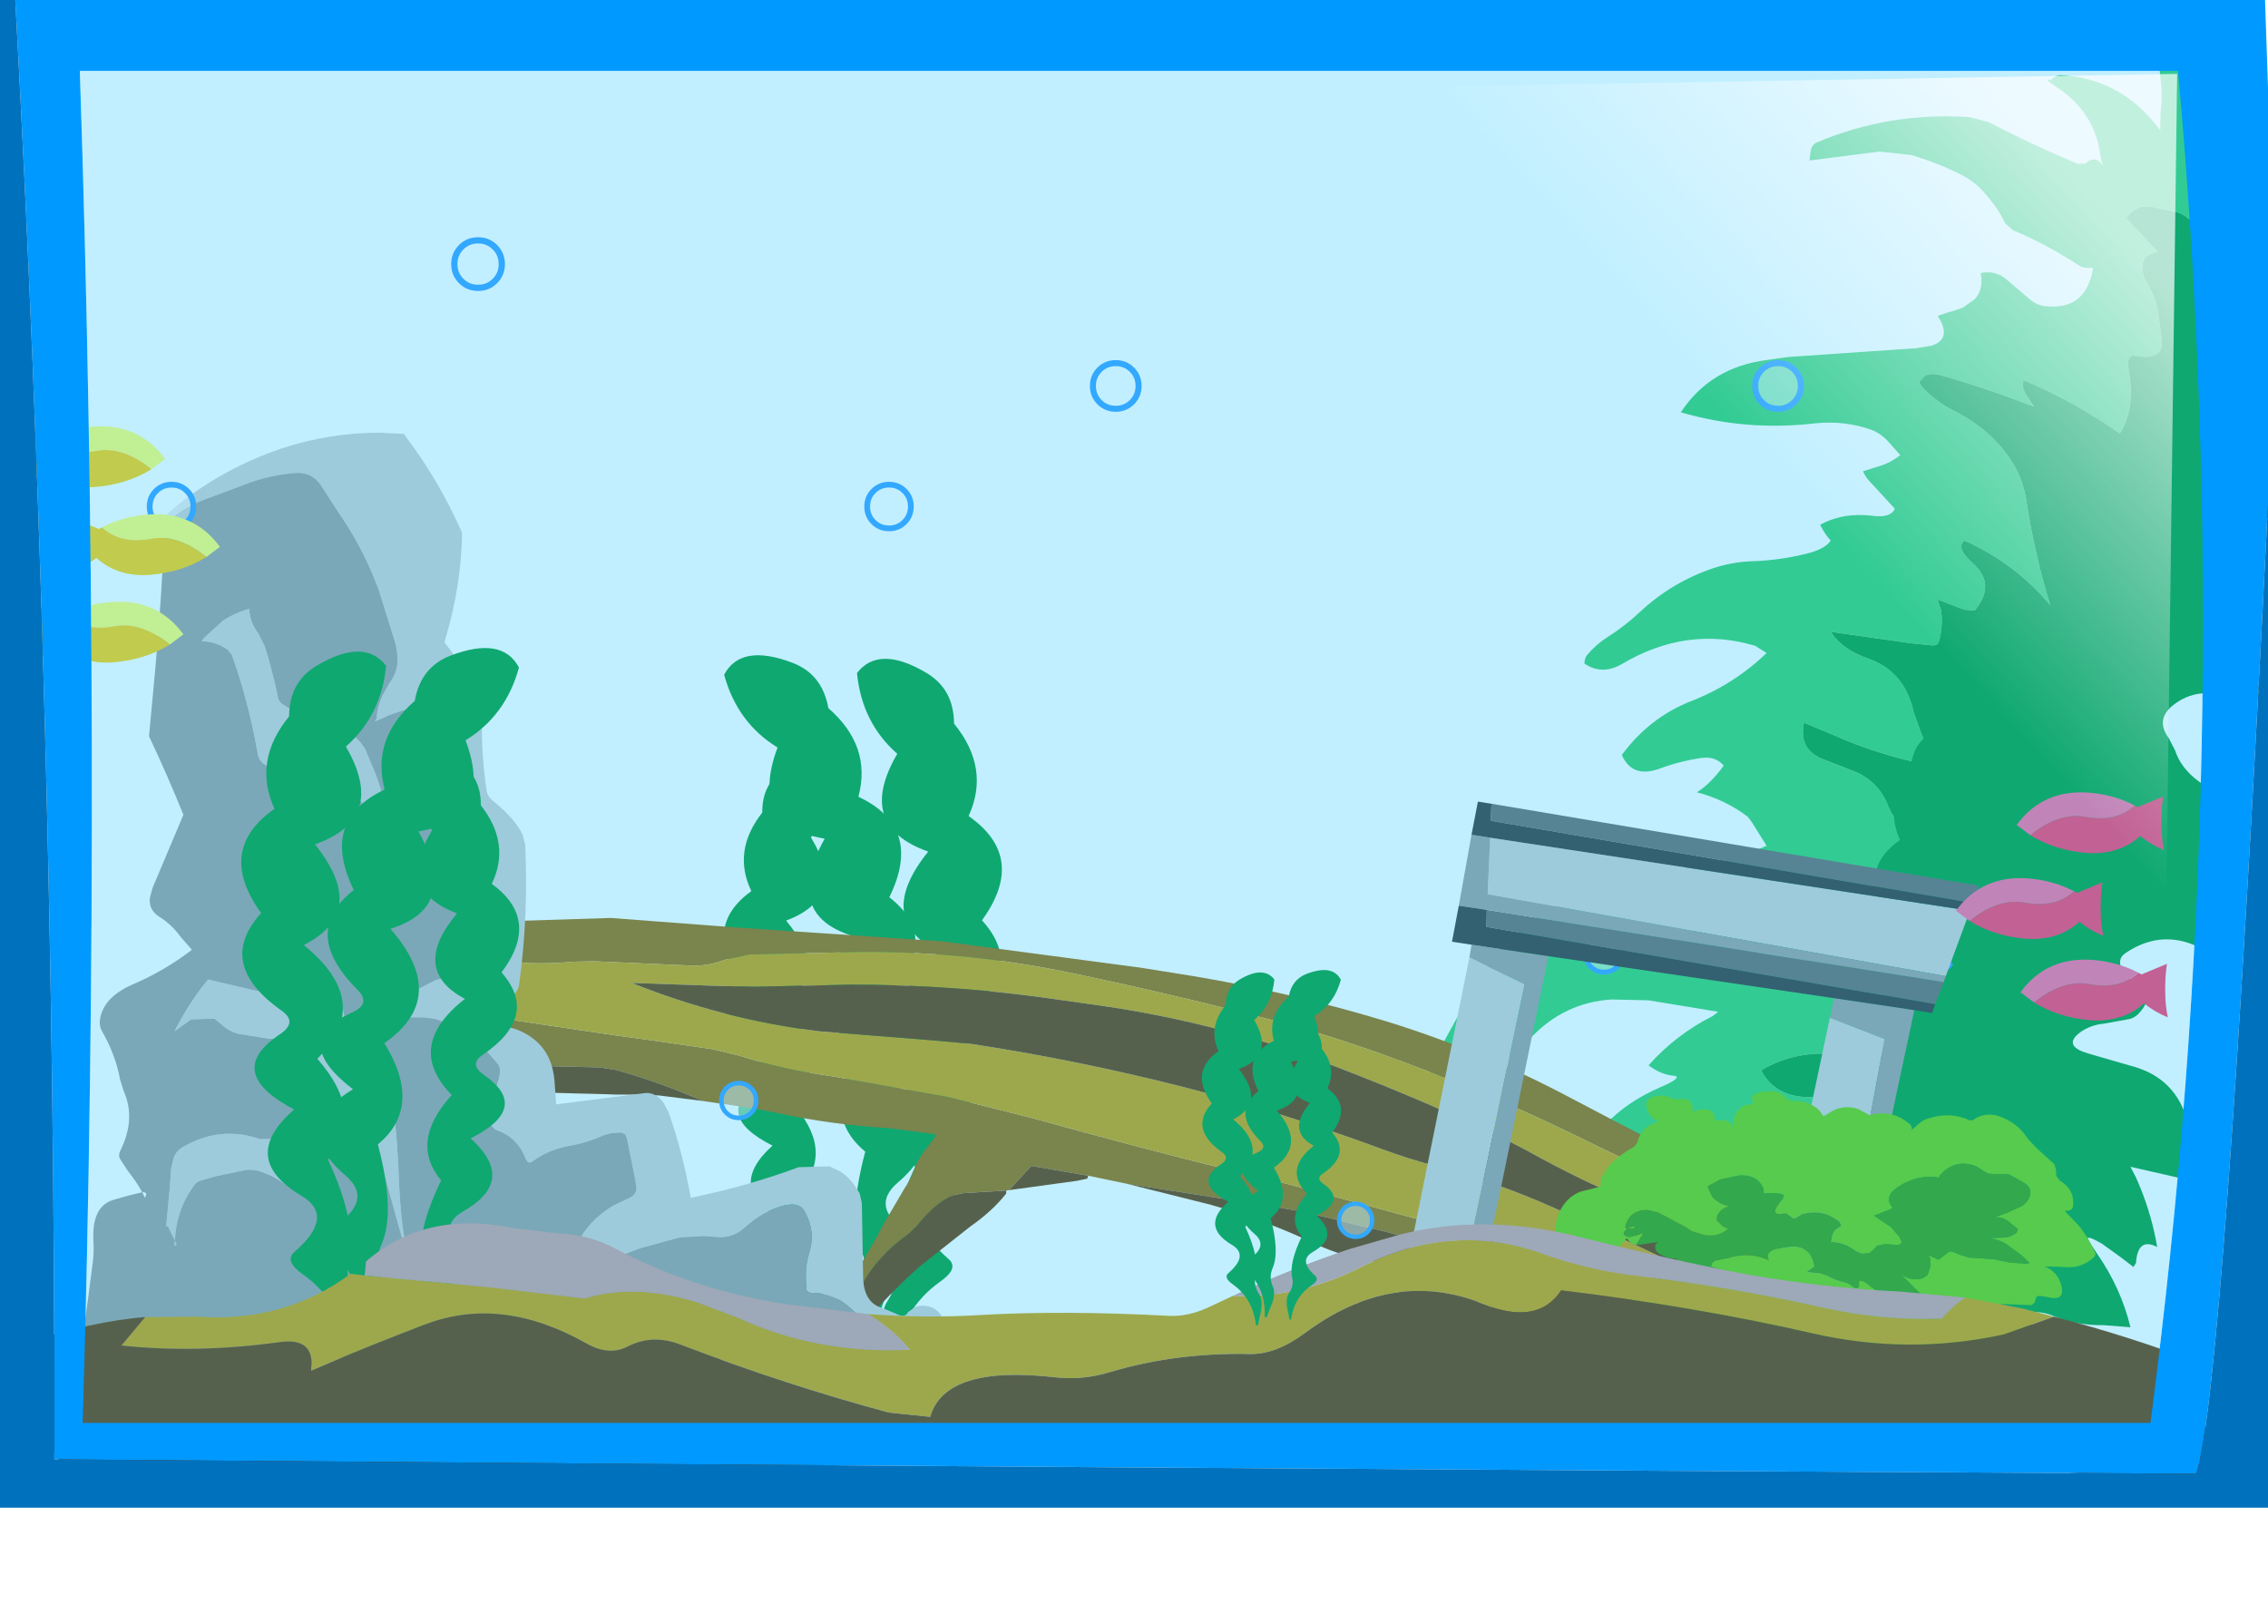 <?xml version="1.0" encoding="UTF-8" standalone="no"?>
<svg xmlns:xlink="http://www.w3.org/1999/xlink" height="191.2px" width="267.1px" xmlns="http://www.w3.org/2000/svg">
  <g transform="matrix(1.0, 0.0, 0.0, 1.0, 122.95, 179.0)">
    <use height="0.0" transform="matrix(1.0, 0.0, 0.0, 1.0, 5.35, 12.2)" width="0.0" xlink:href="#sprite0"/>
    <use height="117.8" transform="matrix(0.693, 0.088, -0.088, 0.693, -21.753, -101.858)" width="30.55" xlink:href="#shape0"/>
    <use height="117.8" transform="matrix(0.698, -0.031, 0.031, 0.698, -37.763, -101.67)" width="30.55" xlink:href="#shape0"/>
    <use height="117.8" transform="matrix(-0.586, 0.085, 0.085, 0.586, -23.84, -90.326)" width="30.55" xlink:href="#shape0"/>
    <use height="158.55" transform="matrix(1.0, 0.0, 0.0, 1.0, -114.45, -172.05)" width="258.6" xlink:href="#shape1"/>
    <use height="117.8" transform="matrix(-0.693, 0.088, 0.088, 0.693, -77.746, -102.708)" width="30.55" xlink:href="#shape0"/>
    <use height="117.8" transform="matrix(-0.698, -0.031, -0.031, 0.698, -61.737, -102.52)" width="30.55" xlink:href="#shape0"/>
    <use height="117.8" transform="matrix(0.586, 0.085, -0.085, 0.586, -75.66, -91.176)" width="30.55" xlink:href="#shape0"/>
    <use height="4.3" transform="matrix(1.354, 0.0, 0.0, 1.354, -21.162, -122.262)" width="4.3" xlink:href="#shape2"/>
    <use height="4.3" transform="matrix(1.415, 0.0, 0.0, 1.415, 5.407, -136.593)" width="4.3" xlink:href="#shape2"/>
    <use height="4.3" transform="matrix(1.022, 0.0, 0.0, 1.022, 34.503, -37.497)" width="4.3" xlink:href="#shape2"/>
    <use height="4.3" transform="matrix(1.144, 0.0, 0.0, 1.144, 63.49, -69.16)" width="4.3" xlink:href="#shape2"/>
    <use height="4.3" transform="matrix(1.415, 0.0, 0.0, 1.415, 83.407, -136.593)" width="4.3" xlink:href="#shape2"/>
    <use height="4.3" transform="matrix(1.144, 0.0, 0.0, 1.144, 102.49, -69.16)" width="4.3" xlink:href="#shape2"/>
    <use height="4.3" transform="matrix(1.076, 0.0, 0.0, 1.076, -38.264, -51.714)" width="4.3" xlink:href="#shape2"/>
    <use height="4.3" transform="matrix(1.472, 0.0, 0.0, 1.472, -69.814, -151.064)" width="4.3" xlink:href="#shape2"/>
    <use height="4.3" transform="matrix(1.354, 0.0, 0.0, 1.354, -105.662, -122.262)" width="4.3" xlink:href="#shape2"/>
    <use height="117.8" transform="matrix(-0.52, 0.066, 0.066, 0.52, 110.476, -94.308)" width="30.55" xlink:href="#shape0"/>
    <use height="117.8" transform="matrix(-0.523, -0.023, -0.023, 0.523, 122.46, -94.229)" width="30.55" xlink:href="#shape0"/>
    <use height="117.8" transform="matrix(0.44, 0.064, -0.064, 0.44, 112.081, -85.609)" width="30.55" xlink:href="#shape0"/>
    <use height="80.65" transform="matrix(1.0, 0.0, 0.0, 1.0, -120.85, -84.6)" width="259.4" xlink:href="#shape3"/>
    <use height="117.8" transform="matrix(-0.347, 0.044, 0.044, 0.347, 27.002, -64.704)" width="30.55" xlink:href="#shape0"/>
    <use height="117.8" transform="matrix(-0.349, -0.015, -0.015, 0.349, 35.008, -64.686)" width="30.55" xlink:href="#shape0"/>
    <use height="117.8" transform="matrix(0.293, 0.043, -0.043, 0.293, 28.07, -58.989)" width="30.55" xlink:href="#shape0"/>
    <use height="47.95" transform="matrix(1.0, 0.0, 0.0, 1.0, -107.8, -104.55)" width="232.55" xlink:href="#sprite1"/>
    <use height="47.95" transform="matrix(1.0, 0.0, 0.0, 1.0, -100.65, -114.65)" width="232.55" xlink:href="#sprite1"/>
    <use height="47.95" transform="matrix(1.0, 0.0, 0.0, 1.0, -100.2, -94.95)" width="232.55" xlink:href="#sprite1"/>
    <use height="47.95" transform="matrix(-1.0, 0.0, 0.0, 1.0, 118.15, -147.4)" width="232.55" xlink:href="#sprite2"/>
    <use height="47.95" transform="matrix(-1.0, 0.0, 0.0, 1.0, 111.7, -157.75)" width="232.55" xlink:href="#sprite2"/>
    <use height="47.95" transform="matrix(-1.0, 0.0, 0.0, 1.0, 113.85, -137.1)" width="232.55" xlink:href="#sprite2"/>
    <use height="177.55" transform="matrix(1.0, 0.0, 0.0, 1.0, -122.95, -179.0)" width="267.1" xlink:href="#shape6"/>
  </g>
  <defs>
    <g id="shape0" transform="matrix(1.0, 0.0, 0.0, 1.0, 14.45, 62.5)">
      <path d="M11.7 -20.75 Q20.5 -13.25 10.3 -3.95 7.85 -1.7 11.2 -0.05 21.45 5.05 10.35 12.8 20.75 19.75 11.0 27.35 5.65 31.5 13.3 36.6 15.3 37.9 12.4 40.55 6.25 46.2 6.35 55.2 L5.65 55.3 4.85 52.8 Q2.65 47.65 4.0 44.9 5.55 41.75 4.4 38.75 2.2 33.15 5.75 21.9 -1.65 15.25 5.4 4.8 -5.35 -3.4 5.25 -14.5 -6.4 -18.65 1.25 -31.1 -11.5 -33.85 -6.0 -46.8 -12.6 -51.25 -14.45 -59.45 -11.4 -64.65 -2.85 -60.95 2.1 -58.8 2.85 -53.05 9.9 -46.35 7.25 -37.9 18.0 -32.25 11.7 -20.75" fill="#009933" fill-rule="evenodd" stroke="none"/>
    </g>
    <g id="shape1" transform="matrix(1.0, 0.0, 0.0, 1.0, 114.45, 172.05)">
      <path d="M84.4 -23.25 L84.3 -23.3 83.25 -24.0 82.55 -24.3 Q78.55 -24.6 75.0 -26.45 75.0 -27.05 75.3 -27.45 77.25 -29.65 78.85 -32.15 79.45 -33.05 79.75 -34.1 80.05 -34.95 79.75 -35.05 L72.5 -37.2 Q73.1 -39.45 75.55 -40.55 77.7 -41.5 77.55 -43.5 74.7 -44.7 71.2 -44.1 L67.45 -43.8 Q65.35 -43.75 65.8 -45.95 L66.2 -46.65 Q68.65 -49.25 72.55 -50.95 75.1 -52.05 74.35 -52.3 72.7 -52.4 71.2 -53.55 74.4 -57.15 78.75 -59.35 L79.4 -59.85 71.2 -61.2 66.85 -61.3 Q61.25 -60.95 57.3 -56.75 52.15 -51.25 45.4 -52.3 45.4 -53.25 45.8 -54.0 L50.7 -62.85 Q54.3 -69.15 60.45 -72.55 64.4 -74.7 68.75 -76.0 L72.5 -76.65 Q79.3 -76.85 85.1 -79.4 L84.35 -80.6 83.45 -82.05 82.9 -82.8 Q80.3 -84.8 76.9 -85.7 78.6 -86.8 80.05 -88.85 79.1 -89.95 77.5 -89.75 74.95 -89.4 72.4 -88.45 69.25 -87.35 68.05 -90.1 71.35 -94.55 76.25 -96.45 81.25 -98.4 85.1 -102.1 L83.75 -102.95 Q75.75 -105.35 68.05 -100.8 65.75 -99.45 63.65 -100.85 63.65 -101.45 63.95 -101.85 64.95 -103.05 66.25 -103.9 68.4 -105.25 70.2 -106.95 73.95 -110.45 78.85 -112.1 81.0 -112.8 83.2 -112.9 86.8 -113.0 90.2 -113.9 92.1 -114.45 92.65 -115.35 92.05 -115.95 91.4 -117.2 94.15 -118.7 97.65 -118.25 99.75 -118.0 100.2 -119.1 L97.2 -122.35 Q96.75 -122.85 96.45 -123.5 L98.35 -124.1 Q99.6 -124.45 100.85 -125.4 L99.65 -126.75 Q98.65 -127.95 97.4 -128.4 94.25 -129.5 90.85 -129.15 82.65 -128.2 75.0 -130.45 78.5 -135.75 85.1 -136.6 L87.55 -136.95 102.75 -138.0 104.55 -138.3 Q107.0 -139.1 105.25 -141.8 L106.55 -142.25 Q107.45 -142.45 108.25 -142.8 L109.6 -143.75 Q110.7 -144.95 110.3 -146.85 112.05 -147.2 113.35 -146.1 L116.05 -143.8 Q116.9 -143.05 117.9 -142.95 122.75 -142.4 123.55 -147.45 L122.9 -147.45 Q122.3 -147.45 121.85 -147.75 118.25 -150.15 114.1 -151.9 L113.2 -152.7 Q112.45 -154.35 110.85 -156.2 109.7 -157.55 108.15 -158.35 105.35 -159.8 102.1 -160.75 L98.4 -161.15 90.15 -160.1 90.3 -161.3 Q90.45 -161.95 90.95 -162.2 99.55 -165.85 109.05 -165.2 L111.3 -164.6 Q116.4 -161.95 121.75 -159.7 L122.65 -159.75 Q123.85 -160.85 124.75 -159.4 124.5 -160.05 124.4 -160.75 123.75 -165.85 119.1 -168.85 117.55 -169.9 118.5 -169.55 119.15 -170.15 119.7 -170.15 126.95 -169.8 131.5 -163.6 L131.45 -163.85 131.5 -165.75 Q131.75 -167.95 131.45 -170.1 131.2 -171.9 132.35 -172.05 134.0 -170.15 137.35 -168.8 140.05 -167.7 139.6 -164.55 139.25 -161.95 140.55 -161.35 L144.15 -165.9 144.15 -160.3 142.1 -158.7 Q141.25 -156.65 139.9 -155.05 L139.3 -154.7 138.6 -154.95 Q134.9 -157.0 134.9 -153.15 134.25 -153.75 133.5 -154.0 L130.5 -154.65 Q128.55 -154.95 127.45 -153.3 L131.1 -149.4 130.05 -148.95 Q129.55 -148.7 129.4 -148.05 129.2 -146.75 129.9 -145.65 131.15 -143.65 131.35 -141.15 L131.6 -139.25 Q132.05 -136.45 128.55 -137.1 127.4 -137.3 127.75 -135.45 128.55 -130.85 126.7 -127.95 121.5 -131.65 115.35 -134.25 115.05 -133.3 115.85 -132.25 L116.6 -131.1 Q111.55 -133.1 105.85 -134.75 103.85 -135.35 103.35 -134.25 102.55 -134.1 104.25 -132.6 105.6 -131.4 107.2 -130.6 111.5 -128.45 113.95 -124.7 115.25 -122.65 115.65 -120.3 116.6 -113.95 118.5 -107.75 114.4 -112.65 108.4 -115.35 107.3 -114.5 109.45 -112.6 112.15 -110.15 109.6 -107.1 L108.4 -107.2 105.25 -108.4 105.65 -107.1 Q105.9 -105.25 105.4 -103.5 105.3 -103.0 104.65 -103.0 L102.1 -103.25 92.65 -104.6 Q94.0 -102.5 97.05 -101.45 101.35 -99.95 102.4 -95.2 L103.3 -92.65 Q104.2 -90.75 104.65 -88.85 98.5 -89.95 92.6 -92.6 L89.5 -93.9 Q88.8 -90.6 92.0 -89.5 L95.7 -88.05 Q98.4 -86.8 99.45 -84.0 99.9 -82.85 100.9 -82.0 104.15 -79.25 104.05 -75.0 104.0 -74.05 104.55 -73.05 106.4 -69.7 102.75 -69.65 101.2 -69.6 99.7 -70.2 95.35 -71.85 90.75 -71.55 L89.5 -71.5 Q84.1 -71.25 78.9 -70.2 77.55 -69.95 76.25 -69.3 74.65 -68.5 73.75 -67.45 74.05 -67.1 74.35 -67.1 L84.45 -66.8 Q86.65 -66.8 88.7 -66.2 91.1 -65.55 93.35 -64.35 95.85 -63.0 98.45 -61.95 L102.1 -59.85 Q97.85 -58.85 93.3 -59.25 97.8 -58.65 100.2 -55.45 97.75 -54.2 94.55 -54.7 88.85 -55.6 84.45 -52.95 86.1 -49.8 90.15 -49.8 91.75 -49.75 93.2 -48.95 L94.4 -47.8 Q91.8 -45.9 88.95 -44.95 88.25 -44.7 87.6 -44.1 88.15 -42.45 90.15 -41.55 L92.65 -40.35 Q89.85 -38.7 90.0 -36.65 90.15 -35.25 91.55 -34.2 L94.45 -32.05 Q97.1 -30.2 94.35 -28.7 L89.65 -26.2 84.4 -23.4 84.4 -23.25" fill="#33cc66" fill-rule="evenodd" stroke="none"/>
      <path d="M84.4 -23.25 L84.4 -23.4 89.65 -26.2 94.35 -28.7 Q97.1 -30.2 94.45 -32.05 L91.55 -34.2 Q90.15 -35.25 90.0 -36.65 89.85 -38.7 92.65 -40.35 L90.15 -41.55 Q88.15 -42.45 87.6 -44.1 88.25 -44.7 88.95 -44.95 91.8 -45.9 94.4 -47.8 L93.2 -48.95 Q91.75 -49.75 90.15 -49.8 86.1 -49.8 84.45 -52.95 88.85 -55.6 94.55 -54.7 97.75 -54.2 100.2 -55.45 97.8 -58.65 93.3 -59.25 97.85 -58.85 102.1 -59.85 L98.45 -61.95 Q95.85 -63.0 93.35 -64.35 91.1 -65.55 88.7 -66.2 86.65 -66.8 84.45 -66.8 L74.35 -67.1 Q74.05 -67.1 73.75 -67.45 74.65 -68.5 76.25 -69.3 77.55 -69.95 78.9 -70.2 84.1 -71.25 89.5 -71.5 L90.75 -71.55 Q95.35 -71.85 99.7 -70.2 101.2 -69.6 102.75 -69.65 106.4 -69.7 104.55 -73.05 104.0 -74.05 104.05 -75.0 104.15 -79.25 100.9 -82.0 99.9 -82.85 99.45 -84.0 98.4 -86.8 95.7 -88.05 L92.0 -89.5 Q88.8 -90.6 89.5 -93.9 L92.6 -92.6 Q98.5 -89.95 104.65 -88.85 104.2 -90.75 103.3 -92.65 L102.4 -95.2 Q101.35 -99.95 97.05 -101.45 94.0 -102.5 92.65 -104.6 L102.1 -103.25 104.65 -103.0 Q105.3 -103.0 105.4 -103.5 105.9 -105.25 105.65 -107.1 L105.25 -108.4 108.4 -107.2 109.6 -107.1 Q112.15 -110.15 109.45 -112.6 107.3 -114.5 108.4 -115.35 114.4 -112.65 118.5 -107.75 116.6 -113.95 115.65 -120.3 115.25 -122.65 113.95 -124.7 111.5 -128.45 107.2 -130.6 105.6 -131.4 104.25 -132.6 102.55 -134.1 103.35 -134.25 103.85 -135.35 105.85 -134.75 111.55 -133.1 116.6 -131.1 L115.85 -132.25 Q115.05 -133.3 115.35 -134.25 121.5 -131.65 126.7 -127.95 128.55 -130.85 127.75 -135.45 127.4 -137.3 128.55 -137.1 132.05 -136.45 131.6 -139.25 L131.35 -141.15 Q131.15 -143.65 129.9 -145.65 129.2 -146.75 129.4 -148.05 129.55 -148.7 130.05 -148.95 L131.1 -149.4 127.45 -153.3 Q128.55 -154.95 130.5 -154.65 L133.5 -154.0 Q134.25 -153.75 134.9 -153.15 134.9 -157.0 138.6 -154.95 L139.3 -154.7 139.9 -155.05 Q141.25 -156.65 142.1 -158.7 L144.15 -160.3 144.15 -141.35 143.05 -140.55 144.15 -140.2 144.15 -124.7 143.0 -124.25 141.6 -123.2 Q139.7 -120.9 142.4 -121.25 L144.15 -121.25 144.15 -118.05 142.95 -116.85 140.05 -112.7 Q139.3 -111.55 139.1 -110.25 139.0 -109.0 139.75 -108.15 141.1 -106.7 141.8 -105.25 L140.55 -104.6 Q139.95 -104.3 139.8 -103.85 139.6 -103.05 140.25 -102.7 142.95 -101.1 143.05 -97.7 L141.8 -97.6 137.4 -97.35 Q135.35 -97.5 133.6 -96.4 130.65 -94.55 132.45 -92.1 L133.2 -90.65 Q134.05 -88.1 136.8 -86.45 138.05 -85.7 138.55 -84.7 139.2 -83.4 137.4 -83.8 136.55 -84.25 138.1 -82.6 L139.55 -80.45 Q140.2 -79.25 141.2 -78.15 139.6 -77.2 136.75 -76.9 138.35 -74.9 139.4 -72.5 139.95 -71.2 139.95 -69.95 L139.9 -63.0 Q137.5 -64.4 136.45 -66.65 136.15 -67.4 135.35 -67.75 131.25 -69.4 127.35 -66.75 126.4 -66.1 126.9 -65.0 127.35 -63.95 128.2 -63.5 130.95 -62.0 129.15 -59.9 128.6 -59.2 127.85 -59.0 L124.8 -58.45 Q123.25 -58.3 122.05 -57.45 119.9 -55.85 122.95 -54.95 L127.95 -53.5 Q133.45 -52.1 134.75 -46.6 134.9 -46.0 135.2 -45.6 137.75 -42.25 136.15 -39.7 L133.0 -40.45 127.95 -41.6 128.6 -40.35 129.15 -39.05 Q130.5 -35.7 131.1 -32.15 128.8 -33.35 128.6 -30.25 L128.3 -29.8 126.8 -30.95 124.65 -32.5 Q122.45 -33.8 123.05 -32.85 L124.0 -31.4 Q126.85 -27.3 127.95 -22.7 L124.8 -22.95 Q121.65 -22.9 119.1 -23.95 116.65 -25.0 115.05 -23.95 115.65 -22.65 116.75 -21.55 118.5 -19.8 119.1 -17.65 L115.35 -17.65 Q114.75 -17.65 114.25 -17.95 L112.1 -19.45 Q108.65 -22.25 104.0 -21.5 L102.85 -21.65 Q101.05 -22.5 98.9 -23.05 L97.15 -23.55 Q92.95 -24.9 88.9 -23.15 L84.4 -23.25" fill="#009933" fill-rule="evenodd" stroke="none"/>
      <path d="M97.55 -27.85 L90.65 -31.95 87.65 -33.5 Q76.15 -38.7 65.45 -43.9 L61.85 -45.65 Q51.4 -50.7 39.7 -54.9 33.45 -57.15 27.15 -58.8 15.65 -61.8 3.8 -64.3 -8.6 -66.95 -21.4 -66.9 L-34.65 -66.6 -37.7 -65.95 Q-39.55 -65.2 -41.6 -65.3 L-52.95 -65.8 -55.4 -65.75 Q-59.5 -65.35 -63.6 -65.8 L-62.15 -70.55 -51.0 -70.9 -36.55 -69.8 -12.0 -68.15 11.35 -65.05 17.6 -64.05 Q29.2 -62.1 40.4 -58.7 51.55 -55.25 61.75 -49.85 72.4 -44.2 83.15 -38.95 91.25 -35.05 98.65 -29.9 L97.55 -27.85 M-63.8 -59.05 L-50.35 -57.05 -46.65 -56.55 -39.05 -55.45 -35.95 -54.7 Q-30.75 -53.05 -25.2 -52.3 L-11.2 -49.8 -1.25 -47.3 Q10.4 -44.05 22.1 -41.15 L28.95 -39.5 52.25 -33.2 60.55 -30.45 68.1 -27.7 Q71.8 -26.35 75.05 -24.0 L82.25 -18.2 82.3 -18.1 82.1 -18.0 77.45 -15.5 77.3 -15.45 72.05 -19.75 Q69.6 -21.95 67.5 -22.8 64.7 -23.95 61.75 -25.25 L54.75 -28.2 52.45 -29.3 Q45.15 -33.05 37.2 -34.65 L33.5 -35.6 30.2 -36.35 27.15 -36.9 9.75 -39.6 5.2 -40.55 -1.5 -41.7 -4.1 -38.85 -4.45 -38.8 -9.45 -38.5 -10.65 -38.25 Q-12.75 -37.45 -15.0 -34.6 L-15.95 -33.7 Q-19.65 -31.05 -21.4 -27.75 L-22.1 -26.55 -26.1 -20.9 -27.9 -21.55 Q-22.4 -28.0 -18.95 -34.75 L-16.4 -39.1 Q-15.75 -40.05 -15.35 -41.1 -14.8 -42.7 -13.65 -44.0 L-12.8 -45.15 -12.65 -45.35 -13.25 -45.5 -18.3 -46.15 Q-25.05 -46.55 -31.5 -47.95 L-34.05 -48.45 -40.2 -49.35 Q-45.2 -51.55 -50.4 -53.0 L-52.3 -53.3 -62.25 -53.55 -62.55 -54.8 Q-63.0 -56.75 -63.9 -58.55 L-63.8 -59.05" fill="#996600" fill-rule="evenodd" stroke="none"/>
      <path d="M94.65 -23.35 Q84.1 -28.7 73.75 -35.25 L70.5 -36.95 Q63.4 -39.85 56.8 -43.55 L53.5 -45.25 Q42.75 -50.3 31.55 -54.45 L27.65 -55.8 23.45 -57.0 Q15.55 -59.25 7.55 -60.45 L1.9 -61.25 Q-10.25 -63.05 -22.7 -63.05 L-34.05 -62.8 -38.4 -62.9 -48.55 -63.25 Q-37.85 -58.95 -26.45 -57.55 L-13.25 -56.5 -8.8 -56.1 Q3.8 -54.2 16.4 -51.0 28.25 -47.95 39.75 -43.7 42.85 -42.55 46.05 -41.7 53.1 -39.85 59.75 -36.9 66.1 -34.1 72.3 -31.15 74.1 -30.25 75.75 -29.2 L79.15 -26.8 84.55 -22.2 87.6 -19.4 84.45 -18.85 Q83.35 -18.65 82.35 -18.1 L82.25 -18.2 75.05 -24.0 Q71.8 -26.35 68.1 -27.7 L60.55 -30.45 52.25 -33.2 28.95 -39.5 22.1 -41.15 Q10.4 -44.05 -1.25 -47.3 L-11.2 -49.8 -25.2 -52.3 Q-30.75 -53.05 -35.95 -54.7 L-39.05 -55.45 -46.65 -56.55 -50.35 -57.05 -63.8 -59.05 -64.15 -59.1 Q-64.7 -60.5 -64.85 -61.8 L-64.7 -62.95 -63.6 -65.8 Q-59.5 -65.35 -55.4 -65.75 L-52.95 -65.8 -41.6 -65.3 Q-39.55 -65.2 -37.7 -65.95 L-34.65 -66.6 -21.4 -66.9 Q-8.6 -66.95 3.8 -64.3 15.65 -61.8 27.15 -58.8 33.45 -57.15 39.7 -54.9 51.4 -50.7 61.85 -45.65 L65.45 -43.9 Q76.15 -38.7 87.65 -33.5 L90.65 -31.95 97.55 -27.85 95.35 -23.0 95.1 -23.1 94.65 -23.35" fill="#cc9900" fill-rule="evenodd" stroke="none"/>
      <path d="M87.6 -19.4 L84.55 -22.2 79.15 -26.8 75.75 -29.2 Q74.1 -30.25 72.3 -31.15 66.1 -34.1 59.75 -36.9 53.1 -39.85 46.05 -41.7 42.85 -42.55 39.75 -43.7 28.25 -47.95 16.4 -51.0 3.8 -54.2 -8.8 -56.1 L-13.25 -56.5 -26.45 -57.55 Q-37.85 -58.95 -48.55 -63.25 L-38.4 -62.9 -34.05 -62.8 -22.7 -63.05 Q-10.25 -63.05 1.9 -61.25 L7.55 -60.45 Q15.55 -59.25 23.45 -57.0 L27.65 -55.8 31.55 -54.45 Q42.75 -50.3 53.5 -45.25 L56.8 -43.55 Q63.4 -39.85 70.5 -36.95 L73.75 -35.25 Q84.1 -28.7 94.65 -23.35 L94.5 -23.15 93.4 -23.55 Q91.45 -24.35 89.5 -24.3 L88.25 -24.3 Q86.6 -24.35 86.35 -23.35 86.35 -22.7 86.65 -22.45 L87.75 -20.85 88.25 -19.55 87.6 -19.4 M9.75 -39.6 L27.15 -36.9 30.2 -36.35 33.5 -35.6 37.2 -34.65 Q45.15 -33.05 52.45 -29.3 L54.75 -28.2 61.75 -25.25 Q64.7 -23.95 67.5 -22.8 69.6 -21.95 72.05 -19.75 L77.3 -15.45 74.15 -14.0 Q70.4 -17.15 65.45 -19.35 53.95 -24.65 42.25 -29.6 L39.05 -30.45 Q35.4 -30.9 32.0 -32.5 26.1 -35.3 19.55 -37.15 L9.75 -39.6 M5.2 -40.55 L5.1 -40.2 3.9 -39.95 -4.1 -38.85 -1.5 -41.7 5.2 -40.55 M-4.45 -38.8 L-4.45 -38.45 Q-6.05 -36.4 -8.7 -34.55 L-14.65 -29.85 Q-19.6 -25.45 -23.65 -20.1 L-26.1 -20.9 -22.1 -26.55 -21.4 -27.75 Q-19.65 -31.05 -15.95 -33.7 L-15.0 -34.6 Q-12.75 -37.45 -10.65 -38.25 L-9.45 -38.5 -4.45 -38.8 M-40.2 -49.35 L-45.35 -50.0 -47.9 -50.1 -50.4 -50.1 -51.7 -50.15 -61.5 -50.4 -62.25 -53.55 -52.3 -53.3 -50.4 -53.0 Q-45.2 -51.55 -40.2 -49.35" fill="#663300" fill-rule="evenodd" stroke="none"/>
      <path d="M-103.55 -117.2 L-103.5 -118.25 -102.0 -119.55 Q-96.45 -123.95 -89.75 -126.2 -84.15 -128.05 -78.15 -128.05 L-75.4 -127.9 Q-71.3 -122.55 -68.55 -116.3 L-68.55 -115.4 Q-68.75 -109.75 -70.4 -104.1 L-70.6 -103.35 Q-67.6 -99.65 -66.45 -95.25 L-66.2 -93.4 Q-66.2 -89.65 -65.65 -85.95 -65.55 -85.2 -64.85 -84.65 -62.3 -82.6 -61.4 -80.7 L-61.1 -79.55 Q-60.7 -71.2 -61.8 -63.15 -61.95 -62.1 -62.85 -61.55 L-63.65 -60.65 Q-64.7 -58.35 -63.2 -58.05 -61.75 -57.8 -60.45 -56.9 -57.95 -55.2 -57.65 -51.75 L-57.45 -48.95 -47.2 -50.25 Q-45.85 -50.5 -44.85 -49.2 L-44.2 -48.0 Q-42.5 -43.1 -41.6 -37.95 -34.95 -39.3 -28.9 -41.55 L-25.25 -41.65 -24.0 -41.05 Q-22.7 -40.25 -21.7 -38.45 L-21.45 -37.3 -21.3 -28.5 Q-21.2 -25.55 -19.0 -24.95 L-17.55 -24.35 Q-16.35 -23.7 -16.0 -24.5 L-15.05 -25.15 Q-12.35 -25.7 -11.5 -22.75 -10.6 -19.7 -8.95 -17.15 L-14.5 -17.4 -15.8 -17.55 -15.85 -17.55 -16.45 -19.35 Q-16.8 -20.3 -17.7 -20.9 -20.4 -22.7 -22.8 -24.95 -24.4 -26.45 -26.45 -26.7 L-27.1 -26.75 Q-27.95 -26.7 -28.0 -27.25 L-28.05 -28.8 Q-28.05 -30.2 -27.65 -31.5 -26.85 -34.0 -28.25 -36.45 -28.75 -37.25 -29.95 -37.15 L-30.55 -37.05 Q-33.15 -36.4 -35.25 -34.45 -36.75 -33.1 -38.75 -33.35 L-40.0 -33.45 -42.85 -33.3 -47.6 -32.0 Q-50.65 -30.9 -53.5 -29.35 -55.6 -28.2 -57.65 -27.25 L-56.75 -28.5 Q-56.05 -29.45 -55.75 -30.5 -54.55 -34.75 -50.75 -37.0 L-49.1 -37.8 Q-47.9 -38.25 -48.0 -39.2 L-48.15 -40.15 -49.1 -44.9 -49.3 -45.4 -49.8 -45.65 -51.05 -45.55 -51.9 -45.3 Q-53.75 -44.45 -55.7 -44.1 -57.85 -43.75 -59.55 -42.7 L-60.15 -42.3 Q-60.75 -41.75 -61.1 -42.7 -62.1 -45.15 -64.55 -45.95 L-65.1 -46.45 Q-65.15 -49.05 -64.25 -51.8 -63.85 -53.1 -64.3 -53.7 L-66.05 -55.7 Q-68.6 -58.15 -71.85 -59.05 L-73.1 -59.2 -75.0 -59.2 Q-77.3 -59.2 -79.1 -57.8 -77.4 -60.6 -74.35 -62.2 L-71.6 -63.6 -69.95 -63.95 Q-68.55 -63.95 -69.0 -65.7 L-69.15 -66.65 -69.1 -67.25 -68.6 -72.6 -68.3 -74.15 Q-67.65 -76.3 -67.75 -78.6 L-67.9 -79.2 -68.35 -79.9 -69.45 -80.9 Q-70.6 -81.6 -70.2 -83.0 L-69.25 -87.1 -69.15 -88.35 -69.3 -89.0 Q-70.85 -92.6 -73.8 -95.55 L-74.25 -95.7 -75.65 -95.3 -77.1 -94.8 Q-78.0 -94.35 -78.8 -94.05 L-78.6 -94.35 Q-78.5 -95.85 -77.85 -97.2 L-77.05 -98.6 Q-75.85 -100.15 -76.2 -102.25 L-76.35 -103.15 -78.35 -109.55 Q-80.2 -114.55 -83.25 -118.9 L-84.95 -121.55 Q-86.1 -123.5 -88.25 -123.3 -91.35 -123.05 -94.25 -121.9 L-98.95 -120.15 Q-101.7 -119.1 -103.55 -117.2 M-91.75 -102.85 Q-90.8 -99.75 -90.15 -96.6 L-89.85 -96.2 Q-88.95 -95.45 -87.35 -95.1 L-86.35 -94.75 -83.2 -93.35 Q-81.7 -92.8 -80.55 -91.65 L-79.95 -90.8 -78.7 -87.8 Q-77.3 -84.1 -77.0 -80.2 L-76.45 -76.7 -75.8 -73.85 -75.55 -72.5 -75.3 -71.35 -75.55 -72.3 -75.55 -72.5 Q-76.75 -77.2 -78.85 -81.7 -80.1 -84.35 -81.75 -86.7 L-82.2 -87.15 -82.85 -87.75 Q-83.55 -88.65 -84.75 -88.55 L-86.35 -88.6 -90.45 -88.65 Q-91.5 -88.6 -92.1 -89.25 -92.5 -89.6 -92.6 -90.25 -93.45 -95.1 -94.9 -99.7 L-95.65 -101.9 -96.15 -102.5 Q-97.5 -103.45 -99.2 -103.5 L-98.9 -103.9 -96.7 -105.9 Q-95.25 -106.85 -93.6 -107.3 -93.55 -105.75 -92.5 -104.35 L-91.75 -102.85 M-82.8 -61.25 L-81.4 -54.35 -81.15 -53.45 -80.6 -52.8 Q-78.75 -51.5 -77.05 -49.8 L-76.65 -49.0 Q-76.1 -44.3 -75.95 -39.55 -75.8 -36.0 -75.25 -32.6 L-75.0 -31.65 -75.15 -32.0 -75.7 -33.55 -78.75 -44.55 -79.1 -46.15 Q-79.35 -47.7 -80.45 -48.15 L-81.25 -48.45 -83.8 -48.7 Q-84.4 -48.7 -84.7 -49.3 -85.5 -50.9 -85.65 -52.75 L-85.9 -54.4 -86.4 -55.9 Q-86.75 -56.7 -87.6 -56.65 -89.5 -56.55 -91.4 -56.7 L-94.85 -57.25 Q-96.0 -57.55 -96.85 -58.35 L-97.7 -59.05 -100.45 -58.95 -102.4 -57.55 Q-100.75 -60.85 -98.45 -63.65 L-92.9 -62.35 -91.7 -62.2 -84.75 -62.8 Q-83.1 -63.1 -82.8 -61.25 M-87.7 -43.3 L-87.6 -41.1 -86.95 -37.95 -89.25 -39.45 Q-90.85 -40.65 -92.65 -41.15 L-93.25 -41.25 -93.9 -41.25 -97.7 -40.45 -99.55 -39.9 -99.95 -39.6 Q-102.2 -36.65 -102.35 -32.9 L-102.15 -32.4 -102.4 -32.3 -102.35 -32.9 -103.2 -34.65 -103.4 -34.55 -103.35 -34.9 -102.95 -39.2 -102.8 -41.4 -102.65 -42.0 -102.55 -42.4 Q-102.35 -43.35 -101.45 -43.9 -97.0 -46.5 -92.35 -44.85 L-89.2 -44.9 Q-87.65 -45.4 -87.7 -43.3" fill="#cccccc" fill-rule="evenodd" stroke="none"/>
      <path d="M-15.85 -17.55 L-30.9 -18.7 -34.65 -18.75 -55.45 -19.7 -61.15 -19.95 -75.65 -19.85 Q-80.15 -19.8 -84.4 -18.75 L-89.55 -17.35 -93.2 -16.25 Q-103.6 -12.9 -114.45 -13.65 -112.9 -23.25 -112.1 -29.75 -111.85 -31.3 -111.95 -32.9 -112.15 -36.95 -109.6 -37.7 L-107.85 -38.2 -106.2 -38.6 Q-106.85 -39.8 -107.85 -41.05 L-108.8 -42.5 Q-109.05 -42.95 -108.8 -43.45 -106.9 -47.25 -108.4 -50.55 L-108.8 -51.85 Q-109.35 -54.8 -110.9 -57.5 -111.25 -58.1 -111.2 -58.7 -110.95 -61.55 -107.15 -63.15 -103.55 -64.7 -100.35 -67.15 L-101.7 -68.7 Q-102.7 -70.1 -104.2 -71.05 -105.45 -71.85 -105.3 -73.25 L-105.0 -74.4 -101.35 -83.05 Q-103.25 -87.75 -105.4 -92.3 L-104.65 -100.35 Q-103.9 -108.75 -103.55 -117.2 -101.7 -119.1 -98.95 -120.15 L-94.25 -121.9 Q-91.35 -123.05 -88.25 -123.3 -86.1 -123.5 -84.95 -121.55 L-83.25 -118.9 Q-80.2 -114.55 -78.35 -109.55 L-76.35 -103.15 -76.2 -102.25 Q-75.85 -100.15 -77.05 -98.6 L-77.85 -97.2 Q-78.5 -95.85 -78.6 -94.35 L-78.8 -94.05 Q-78.0 -94.35 -77.1 -94.8 L-75.65 -95.3 -74.25 -95.7 -73.8 -95.55 Q-70.85 -92.6 -69.3 -89.0 L-69.15 -88.35 -69.25 -87.1 -70.2 -83.0 Q-70.6 -81.6 -69.45 -80.9 L-68.35 -79.9 -67.9 -79.2 -67.75 -78.6 Q-67.65 -76.3 -68.3 -74.15 L-68.6 -72.6 -69.1 -67.25 -69.15 -66.65 -69.0 -65.7 Q-68.55 -63.95 -69.95 -63.95 L-71.6 -63.6 -74.35 -62.2 Q-77.4 -60.6 -79.1 -57.8 -77.3 -59.2 -75.0 -59.2 L-73.1 -59.2 -71.85 -59.05 Q-68.6 -58.15 -66.05 -55.7 L-64.3 -53.7 Q-63.85 -53.1 -64.25 -51.8 -65.15 -49.05 -65.1 -46.45 L-64.55 -45.95 Q-62.1 -45.15 -61.1 -42.7 -60.75 -41.75 -60.15 -42.3 L-59.55 -42.7 Q-57.85 -43.75 -55.7 -44.1 -53.75 -44.45 -51.9 -45.3 L-51.05 -45.55 -49.8 -45.65 -49.3 -45.4 -49.1 -44.9 -48.15 -40.15 -48.0 -39.2 Q-47.9 -38.25 -49.1 -37.8 L-50.75 -37.0 Q-54.55 -34.75 -55.75 -30.5 -56.05 -29.45 -56.75 -28.5 L-57.65 -27.25 Q-55.6 -28.2 -53.5 -29.35 -50.65 -30.9 -47.6 -32.0 L-42.85 -33.3 -40.0 -33.45 -38.75 -33.35 Q-36.75 -33.1 -35.25 -34.45 -33.15 -36.4 -30.55 -37.05 L-29.95 -37.15 Q-28.75 -37.25 -28.25 -36.45 -26.85 -34.0 -27.65 -31.5 -28.05 -30.2 -28.05 -28.8 L-28.0 -27.25 Q-27.95 -26.7 -27.1 -26.75 L-26.45 -26.7 Q-24.4 -26.45 -22.8 -24.95 -20.4 -22.7 -17.7 -20.9 -16.8 -20.3 -16.45 -19.35 L-15.85 -17.55 M-87.7 -43.3 Q-87.65 -45.4 -89.2 -44.9 L-92.35 -44.85 Q-97.0 -46.5 -101.45 -43.9 -102.35 -43.35 -102.55 -42.4 L-102.65 -42.0 -102.8 -41.4 -102.95 -39.2 -103.35 -34.9 -103.4 -34.55 -103.2 -34.65 -102.35 -32.9 -102.4 -32.3 -102.15 -32.4 -102.35 -32.9 Q-102.2 -36.65 -99.95 -39.6 L-99.55 -39.9 -97.7 -40.45 -93.9 -41.25 -93.25 -41.25 -92.65 -41.15 Q-90.85 -40.65 -89.25 -39.45 L-86.95 -37.95 -87.6 -41.1 -87.7 -43.3 M-82.8 -61.25 Q-83.1 -63.1 -84.75 -62.8 L-91.7 -62.2 -92.9 -62.35 -98.45 -63.65 Q-100.75 -60.85 -102.4 -57.55 L-100.45 -58.95 -97.7 -59.05 -96.85 -58.35 Q-96.0 -57.55 -94.85 -57.25 L-91.4 -56.7 Q-89.5 -56.55 -87.6 -56.65 -86.75 -56.7 -86.4 -55.9 L-85.9 -54.4 -85.65 -52.75 Q-85.5 -50.9 -84.7 -49.3 -84.4 -48.7 -83.8 -48.7 L-81.25 -48.45 -80.45 -48.15 Q-79.35 -47.7 -79.1 -46.15 L-78.75 -44.55 -75.7 -33.55 -75.15 -32.0 -75.0 -31.65 -75.25 -32.6 Q-75.8 -36.0 -75.95 -39.55 -76.1 -44.3 -76.65 -49.0 L-77.05 -49.8 Q-78.75 -51.5 -80.6 -52.8 L-81.15 -53.45 -81.4 -54.35 -82.8 -61.25 M-91.75 -102.85 L-92.5 -104.35 Q-93.55 -105.75 -93.6 -107.3 -95.25 -106.85 -96.7 -105.9 L-98.9 -103.9 -99.2 -103.5 Q-97.5 -103.45 -96.15 -102.5 L-95.65 -101.9 -94.9 -99.7 Q-93.45 -95.1 -92.6 -90.25 -92.5 -89.6 -92.1 -89.25 -91.5 -88.6 -90.45 -88.65 L-86.35 -88.6 -84.75 -88.55 Q-83.55 -88.65 -82.85 -87.75 L-82.2 -87.15 -81.75 -86.7 Q-80.1 -84.35 -78.85 -81.7 -76.75 -77.2 -75.55 -72.5 L-75.55 -72.3 -75.3 -71.35 -75.55 -72.5 -75.8 -73.85 -76.45 -76.7 -77.0 -80.2 Q-77.3 -84.1 -78.7 -87.8 L-79.95 -90.8 -80.55 -91.65 Q-81.7 -92.8 -83.2 -93.35 L-86.35 -94.75 -87.35 -95.1 Q-88.95 -95.45 -89.85 -96.2 L-90.15 -96.6 Q-90.8 -99.75 -91.75 -102.85 M-105.9 -37.95 Q-105.45 -38.65 -106.2 -38.6 L-105.9 -37.95" fill="#999999" fill-rule="evenodd" stroke="none"/>
    </g>
    <g id="shape2" transform="matrix(1.0, 0.0, 0.0, 1.0, 2.15, 2.15)">
      <path d="M1.35 -1.35 Q1.9 -0.8 1.9 0.0 1.9 0.8 1.35 1.35 0.8 1.9 0.0 1.9 -0.8 1.9 -1.35 1.35 -1.9 0.8 -1.9 0.0 -1.9 -0.8 -1.35 -1.35 -0.8 -1.9 0.0 -1.9 0.8 -1.9 1.35 -1.35" fill="#ffffff" fill-opacity="0.502" fill-rule="evenodd" stroke="none"/>
      <path d="M1.35 -1.35 Q1.9 -0.8 1.9 0.0 1.9 0.8 1.35 1.35 0.8 1.9 0.0 1.9 -0.8 1.9 -1.35 1.35 -1.9 0.8 -1.9 0.0 -1.9 -0.8 -1.35 -1.35 -0.8 -1.9 0.0 -1.9 0.8 -1.9 1.35 -1.35 Z" fill="none" stroke="#3399ff" stroke-linecap="round" stroke-linejoin="round" stroke-width="0.5"/>
    </g>
    <g id="shape3" transform="matrix(1.0, 0.0, 0.0, 1.0, 120.85, 84.6)">
      <path d="M52.55 -80.35 L109.05 -71.75 106.2 -64.05 52.25 -73.7 52.55 -80.35 M50.1 -66.25 L56.6 -63.1 47.3 -18.9 40.85 -20.5 50.1 -66.25 M92.55 -59.15 L99.0 -56.65 91.05 -14.0 83.35 -15.6 92.55 -59.15" fill="#cccccc" fill-rule="evenodd" stroke="none"/>
      <path d="M109.35 -72.65 L52.6 -82.35 52.7 -84.35 110.1 -74.7 109.35 -72.65 M104.95 -60.75 L52.1 -69.85 52.15 -71.85 105.95 -63.35 104.95 -60.75" fill="#666666" fill-rule="evenodd" stroke="none"/>
      <path d="M50.35 -80.7 L52.55 -80.35 52.25 -73.7 106.2 -64.05 105.95 -63.35 52.15 -71.85 48.85 -72.35 50.35 -80.7 M50.1 -66.25 L50.35 -67.75 59.4 -66.4 49.55 -18.3 47.3 -18.9 56.6 -63.1 50.1 -66.25 M92.55 -59.15 L93.05 -61.45 102.5 -60.05 92.6 -13.7 91.05 -14.0 99.0 -56.65 92.55 -59.15" fill="#999999" fill-rule="evenodd" stroke="none"/>
      <path d="M50.35 -80.7 L51.1 -84.6 52.7 -84.35 52.6 -82.35 109.35 -72.65 109.05 -71.75 52.55 -80.35 50.35 -80.7 M59.4 -66.4 L50.35 -67.75 48.05 -68.1 48.85 -72.35 52.15 -71.85 52.1 -69.85 104.95 -60.75 104.6 -59.7 102.5 -60.05 93.05 -61.45 59.4 -66.4" fill="#333333" fill-rule="evenodd" stroke="none"/>
      <path d="M69.75 -32.4 Q69.0 -32.55 68.65 -33.2 L67.3 -31.7 Q66.65 -31.0 65.95 -31.35 65.2 -31.65 65.3 -32.4 65.2 -31.95 64.7 -31.6 L62.45 -31.65 61.85 -32.6 Q61.65 -33.25 62.05 -33.85 61.55 -33.55 60.9 -33.4 60.3 -33.25 60.3 -33.6 60.15 -34.65 60.45 -35.6 61.15 -37.8 63.1 -38.65 L65.3 -39.2 65.55 -39.3 65.6 -40.25 66.45 -41.6 Q67.8 -43.05 69.5 -43.95 L69.85 -44.4 Q70.35 -46.45 72.4 -46.9 71.25 -47.35 70.95 -48.65 70.85 -49.05 71.05 -49.35 L71.4 -49.7 Q72.6 -50.25 73.9 -49.7 L74.2 -49.55 74.8 -49.55 Q75.75 -49.7 76.1 -49.25 76.5 -48.85 76.35 -48.15 L77.9 -48.4 Q78.65 -48.3 78.95 -47.7 L79.0 -47.3 Q79.0 -46.95 79.45 -47.05 80.8 -47.3 81.2 -46.2 80.95 -48.0 82.55 -48.85 L83.5 -49.0 83.4 -49.55 Q83.3 -49.8 83.5 -50.05 L84.3 -50.4 85.6 -50.5 85.85 -50.5 86.1 -50.5 86.7 -50.3 87.75 -49.45 88.3 -49.35 Q90.05 -49.4 91.25 -48.3 L91.8 -47.55 92.5 -47.95 Q94.0 -49.0 95.9 -48.4 L97.1 -47.75 97.15 -47.7 97.3 -47.7 Q99.95 -48.4 102.05 -46.55 L102.2 -46.2 102.2 -45.95 103.25 -46.85 Q103.7 -47.2 104.35 -47.35 106.85 -48.1 109.05 -47.05 L109.4 -47.1 Q110.7 -48.05 112.35 -47.6 114.65 -46.85 115.9 -44.85 L116.95 -43.75 119.0 -41.9 119.2 -41.15 119.2 -40.55 119.6 -40.0 Q121.35 -38.95 121.2 -37.15 121.2 -36.55 120.7 -36.45 L120.25 -36.4 120.2 -36.4 121.8 -34.75 Q123.1 -33.15 123.85 -31.35 L123.75 -31.05 Q122.25 -29.55 120.05 -29.8 L118.5 -29.85 117.8 -29.85 Q119.45 -29.3 119.85 -27.45 120.15 -26.0 118.75 -26.15 L117.6 -26.35 Q116.9 -26.5 116.8 -26.1 L116.7 -25.7 116.6 -25.55 116.3 -25.3 112.75 -25.45 112.75 -25.25 112.9 -24.75 113.0 -24.35 112.95 -24.15 112.75 -23.9 116.4 -22.95 Q117.2 -22.7 117.65 -22.05 L117.95 -21.75 118.9 -21.35 119.85 -20.7 Q120.25 -20.15 120.15 -19.55 120.05 -18.85 119.45 -18.4 118.4 -17.7 117.1 -17.65 L115.0 -17.6 115.25 -16.85 Q115.4 -16.2 115.2 -15.75 114.65 -14.4 113.25 -15.15 L111.85 -15.95 109.9 -17.5 109.65 -17.6 108.6 -17.45 Q106.75 -17.6 105.3 -18.65 L104.85 -18.8 102.55 -19.0 100.4 -19.65 Q99.25 -19.95 99.1 -21.05 L99.1 -20.85 Q99.0 -20.15 98.55 -19.8 96.95 -18.15 94.95 -19.35 L93.5 -19.95 92.9 -20.0 91.4 -19.6 88.9 -18.9 Q86.9 -18.3 84.95 -19.35 83.3 -20.15 83.0 -21.9 L81.4 -20.9 Q79.65 -19.7 77.7 -20.7 L76.9 -20.85 Q75.5 -20.6 74.15 -19.95 L72.15 -19.25 70.3 -19.35 Q69.4 -19.6 68.85 -20.35 68.35 -20.95 68.75 -21.55 68.45 -21.25 67.75 -21.7 66.5 -22.4 67.2 -23.65 67.75 -24.8 68.7 -25.55 70.25 -26.75 72.2 -27.45 L71.9 -27.7 71.85 -27.95 74.4 -28.55 75.7 -28.25 76.35 -28.1 76.65 -28.2 78.1 -28.7 80.75 -28.55 81.2 -28.35 81.15 -28.55 80.35 -29.25 78.55 -29.85 Q78.6 -30.55 79.45 -30.65 L81.2 -31.0 Q83.4 -31.5 85.4 -30.55 84.9 -31.5 86.15 -31.9 L88.05 -32.2 Q89.85 -32.25 90.5 -30.7 L90.7 -29.85 89.8 -29.2 91.35 -29.05 92.25 -28.75 Q93.2 -28.2 94.25 -28.0 94.9 -27.85 95.4 -27.35 L95.75 -27.25 96.0 -27.45 96.0 -27.65 96.0 -27.9 96.0 -28.1 Q96.35 -28.35 97.2 -27.6 L98.65 -26.6 Q100.2 -25.65 101.95 -25.7 101.35 -25.55 102.05 -24.9 L103.05 -24.15 Q103.8 -23.65 104.65 -23.45 105.05 -23.35 105.35 -23.65 105.6 -23.8 105.5 -24.0 L104.8 -25.05 100.85 -29.0 Q102.0 -28.1 103.45 -28.45 L104.05 -28.85 104.4 -29.85 104.4 -30.75 104.15 -31.2 105.35 -30.65 106.65 -31.65 107.0 -31.6 Q108.0 -31.15 109.05 -30.9 L110.1 -30.85 111.9 -30.7 113.85 -30.3 115.6 -30.2 116.05 -30.25 116.05 -30.3 115.15 -31.15 113.45 -32.4 Q112.35 -33.15 111.0 -33.2 L112.75 -33.25 Q113.8 -33.25 114.55 -33.85 L114.7 -34.25 113.6 -35.15 Q112.75 -35.8 111.85 -35.6 L113.45 -36.2 114.9 -36.85 Q115.6 -37.15 115.95 -37.8 116.6 -39.05 115.35 -39.75 L113.65 -40.7 111.85 -40.75 111.15 -40.8 109.8 -41.65 Q107.5 -42.55 105.75 -40.85 105.25 -40.4 105.55 -40.3 102.85 -40.8 100.4 -39.1 98.9 -38.05 99.95 -36.75 99.55 -36.5 99.05 -36.35 L98.2 -36.0 97.75 -35.85 99.75 -34.5 100.75 -33.35 101.0 -32.75 Q101.0 -32.4 100.4 -32.4 L99.1 -32.5 98.1 -32.3 97.75 -31.9 97.25 -31.45 96.45 -31.35 Q95.75 -31.5 95.2 -31.95 94.05 -32.75 92.7 -32.75 L92.8 -33.2 Q92.85 -34.1 93.8 -34.55 L93.9 -34.75 93.7 -35.1 Q91.8 -36.7 89.35 -36.05 L88.8 -35.75 Q88.3 -35.3 87.85 -35.85 L87.35 -36.1 86.75 -36.05 Q86.1 -35.9 86.1 -36.5 L86.3 -36.9 86.7 -37.45 87.0 -37.8 87.15 -38.25 86.9 -38.4 86.3 -38.5 85.2 -38.5 84.95 -38.5 84.75 -38.5 84.75 -39.05 Q84.0 -40.7 81.9 -40.6 L79.65 -40.1 78.15 -39.3 78.5 -38.45 Q78.8 -37.8 79.45 -37.45 80.2 -36.95 81.0 -36.95 79.8 -36.95 79.25 -35.8 L79.2 -35.3 79.9 -34.6 Q80.25 -34.4 80.55 -34.3 79.3 -33.25 77.7 -33.6 L76.4 -34.0 Q76.05 -34.15 75.7 -34.45 L72.3 -36.25 71.05 -36.5 Q68.95 -36.5 68.45 -34.5 L68.7 -34.3 68.35 -33.95 Q68.2 -33.7 68.35 -33.6 68.65 -33.3 69.05 -33.35 L70.0 -33.6 70.65 -33.85 69.75 -32.4 M68.7 -34.3 Q69.1 -34.65 69.75 -34.5 L69.5 -34.35 68.7 -34.3" fill="#66cc00" fill-rule="evenodd" stroke="none"/>
      <path d="M71.85 -27.95 Q71.75 -28.9 72.55 -29.5 L74.6 -30.8 Q73.55 -30.7 72.65 -31.25 72.3 -31.4 72.1 -31.7 71.75 -32.5 72.4 -32.75 L71.05 -32.55 70.0 -32.4 69.75 -32.4 70.65 -33.85 70.0 -33.6 69.05 -33.35 Q68.65 -33.3 68.35 -33.6 68.2 -33.7 68.35 -33.95 L68.7 -34.3 68.45 -34.5 Q68.95 -36.5 71.05 -36.5 L72.3 -36.25 75.7 -34.45 Q76.05 -34.15 76.4 -34.0 L77.7 -33.6 Q79.3 -33.25 80.55 -34.3 80.25 -34.4 79.9 -34.6 L79.2 -35.3 79.25 -35.8 Q79.8 -36.95 81.0 -36.95 80.2 -36.95 79.45 -37.45 78.8 -37.8 78.5 -38.45 L78.15 -39.3 79.65 -40.1 81.9 -40.6 Q84.0 -40.7 84.75 -39.05 L84.75 -38.5 84.95 -38.5 85.2 -38.5 86.3 -38.5 86.9 -38.4 87.15 -38.25 87.0 -37.8 86.7 -37.45 86.3 -36.9 86.1 -36.5 Q86.1 -35.9 86.75 -36.05 L87.35 -36.1 87.85 -35.85 Q88.3 -35.3 88.8 -35.75 L89.35 -36.05 Q91.8 -36.7 93.7 -35.1 L93.9 -34.75 93.8 -34.55 Q92.85 -34.1 92.8 -33.2 L92.7 -32.75 Q94.05 -32.75 95.2 -31.95 95.75 -31.5 96.45 -31.35 L97.25 -31.45 97.75 -31.9 98.1 -32.3 99.1 -32.5 100.4 -32.4 Q101.0 -32.4 101.0 -32.75 L100.75 -33.35 99.75 -34.5 97.75 -35.85 98.2 -36.0 99.05 -36.35 Q99.55 -36.5 99.95 -36.75 98.9 -38.05 100.4 -39.1 102.85 -40.8 105.55 -40.3 105.25 -40.4 105.75 -40.85 107.5 -42.55 109.8 -41.65 L111.15 -40.8 111.85 -40.75 113.65 -40.7 115.35 -39.75 Q116.6 -39.05 115.95 -37.8 115.6 -37.15 114.9 -36.85 L113.45 -36.2 111.85 -35.6 Q112.75 -35.8 113.6 -35.15 L114.7 -34.25 114.55 -33.85 Q113.8 -33.25 112.75 -33.25 L111.0 -33.2 Q112.35 -33.15 113.45 -32.4 L115.15 -31.15 116.05 -30.3 116.05 -30.25 115.6 -30.2 113.85 -30.3 111.9 -30.7 110.1 -30.85 109.05 -30.9 Q108.0 -31.15 107.0 -31.6 L106.65 -31.65 105.35 -30.65 104.15 -31.2 104.4 -30.75 104.4 -29.85 104.05 -28.85 103.45 -28.45 Q102.0 -28.1 100.85 -29.0 L104.8 -25.05 105.5 -24.0 Q105.6 -23.8 105.35 -23.65 105.05 -23.35 104.65 -23.45 103.8 -23.65 103.05 -24.15 L102.05 -24.9 Q101.35 -25.55 101.95 -25.7 100.2 -25.65 98.65 -26.6 L97.2 -27.6 Q96.35 -28.35 96.0 -28.1 L96.0 -27.9 96.0 -27.65 96.0 -27.45 95.75 -27.25 95.4 -27.35 Q94.9 -27.85 94.25 -28.0 93.2 -28.2 92.25 -28.75 L91.35 -29.05 89.8 -29.2 90.7 -29.85 90.5 -30.7 Q89.85 -32.25 88.05 -32.2 L86.15 -31.9 Q84.9 -31.5 85.4 -30.55 83.4 -31.5 81.2 -31.0 L79.45 -30.65 Q78.6 -30.55 78.55 -29.85 L80.35 -29.25 81.15 -28.55 81.2 -28.35 80.75 -28.55 78.1 -28.7 76.65 -28.2 76.35 -28.1 75.7 -28.25 74.4 -28.55 71.85 -27.95 M68.7 -34.3 L69.5 -34.35 69.75 -34.5 Q69.1 -34.65 68.7 -34.3" fill="#339900" fill-rule="evenodd" stroke="none"/>
      <path d="M22.25 -26.4 Q30.05 -26.1 37.35 -29.8 48.1 -35.25 58.85 -31.3 64.2 -29.4 69.85 -28.75 80.9 -27.45 91.8 -25.0 98.4 -23.5 105.7 -23.7 106.95 -25.15 108.5 -26.2 L115.3 -24.9 118.95 -23.95 113.0 -21.85 Q101.75 -19.4 90.45 -22.0 76.65 -25.15 60.9 -27.05 58.15 -22.85 51.7 -25.45 41.1 -29.75 30.7 -22.0 27.3 -19.5 24.3 -19.55 15.55 -19.75 7.7 -17.4 4.55 -16.45 1.4 -16.8 -11.65 -18.3 -13.4 -12.15 L-18.25 -12.65 Q-30.35 -15.9 -42.8 -20.65 -46.1 -21.95 -49.1 -20.4 -51.25 -19.3 -53.9 -20.8 -63.8 -26.4 -72.7 -23.1 -79.45 -20.55 -86.3 -17.6 -85.8 -21.55 -90.0 -20.95 -99.8 -19.6 -108.65 -20.55 L-105.85 -23.9 -99.8 -23.95 Q-89.5 -23.2 -81.65 -29.0 L-80.0 -28.8 -65.15 -27.4 -54.1 -26.1 Q-48.15 -27.9 -40.85 -25.65 L-35.85 -23.75 Q-26.7 -19.55 -15.8 -20.05 -17.75 -22.45 -20.75 -24.25 -13.9 -23.75 -7.35 -24.15 2.3 -24.7 14.65 -24.05 17.1 -23.9 19.8 -25.25 L22.25 -26.4" fill="#cc9900" fill-rule="evenodd" stroke="none"/>
      <path d="M118.95 -23.95 Q127.95 -21.6 135.6 -18.65 L135.6 -18.4 Q136.5 -10.8 138.55 -4.25 L118.45 -5.75 95.35 -7.65 71.7 -8.45 Q60.25 -8.7 48.6 -8.55 L26.15 -7.55 3.0 -6.8 -20.7 -6.65 -43.15 -5.3 -66.85 -4.0 Q-78.35 -3.8 -89.4 -4.4 L-115.05 -5.7 Q-119.0 -10.65 -120.85 -20.65 -111.85 -23.45 -105.85 -23.9 L-108.65 -20.55 Q-99.8 -19.6 -90.0 -20.95 -85.8 -21.55 -86.3 -17.6 -79.45 -20.55 -72.7 -23.1 -63.8 -26.4 -53.9 -20.8 -51.25 -19.3 -49.1 -20.4 -46.1 -21.95 -42.8 -20.65 -30.35 -15.9 -18.25 -12.65 L-13.4 -12.15 Q-11.65 -18.3 1.4 -16.8 4.55 -16.45 7.7 -17.4 15.55 -19.75 24.3 -19.55 27.3 -19.5 30.7 -22.0 41.1 -29.75 51.7 -25.45 58.15 -22.85 60.9 -27.05 76.65 -25.15 90.45 -22.0 101.75 -19.4 113.0 -21.85 L118.95 -23.95" fill="#663300" fill-rule="evenodd" stroke="none"/>
      <path d="M22.25 -26.4 Q28.9 -29.55 35.95 -31.9 L41.85 -33.6 Q52.0 -36.2 63.45 -33.25 71.55 -31.2 79.8 -29.5 90.35 -27.4 100.9 -26.9 L108.5 -26.2 Q106.95 -25.15 105.7 -23.7 98.4 -23.5 91.8 -25.0 80.9 -27.45 69.85 -28.75 64.2 -29.4 58.85 -31.3 48.1 -35.25 37.35 -29.8 30.05 -26.1 22.25 -26.4 M-80.0 -28.8 L-79.85 -30.45 Q-72.85 -36.55 -62.3 -34.35 L-57.15 -33.75 Q-53.65 -33.65 -50.35 -31.9 -45.6 -29.4 -40.3 -27.7 -35.5 -26.2 -30.25 -25.4 L-20.75 -24.25 Q-17.75 -22.45 -15.8 -20.05 -26.7 -19.55 -35.85 -23.75 L-40.85 -25.65 Q-48.15 -27.9 -54.1 -26.1 L-65.15 -27.4 -80.0 -28.8" fill="#cc9999" fill-rule="evenodd" stroke="none"/>
    </g>
    <g id="sprite1" transform="matrix(1.0, 0.0, 0.0, 1.0, 94.9, -3.55)">
      <use height="7.25" transform="matrix(1.0, 0.0, 0.0, 1.0, 120.3, 32.5)" width="17.35" xlink:href="#shape4"/>
    </g>
    <g id="shape4" transform="matrix(1.0, 0.0, 0.0, 1.0, 8.65, 3.6)">
      <path d="M5.25 -2.05 L5.6 -1.85 8.6 -3.1 Q8.35 -1.4 8.4 0.3 8.4 1.75 8.7 3.2 7.2 2.6 5.9 1.55 3.4 3.8 -0.35 3.55 -4.15 3.25 -7.05 1.45 -3.65 -1.3 -0.5 -0.7 3.05 -0.05 5.25 -2.05" fill="#ff3366" fill-rule="evenodd" stroke="none"/>
      <path d="M5.25 -2.05 Q3.05 -0.05 -0.5 -0.7 -3.65 -1.3 -7.05 1.45 L-8.65 0.25 Q-5.55 -4.0 -0.05 -3.55 2.85 -3.3 5.25 -2.05" fill="#ff6699" fill-rule="evenodd" stroke="none"/>
    </g>
    <g id="sprite2" transform="matrix(1.0, 0.0, 0.0, 1.0, 94.9, -3.55)">
      <use height="7.25" transform="matrix(1.0, 0.0, 0.0, 1.0, 120.3, 32.5)" width="17.35" xlink:href="#shape5"/>
    </g>
    <g id="shape5" transform="matrix(1.0, 0.0, 0.0, 1.0, 8.65, 3.6)">
      <path d="M5.25 -2.05 Q3.05 -0.05 -0.5 -0.7 -3.65 -1.3 -7.05 1.45 L-8.65 0.25 Q-5.55 -4.0 -0.05 -3.55 2.85 -3.3 5.25 -2.05" fill="#ffff66" fill-rule="evenodd" stroke="none"/>
      <path d="M5.25 -2.05 L5.6 -1.85 8.6 -3.1 Q8.35 -1.4 8.4 0.3 8.4 1.75 8.7 3.2 7.2 2.6 5.9 1.55 3.4 3.8 -0.35 3.55 -4.15 3.25 -7.05 1.45 -3.65 -1.3 -0.5 -0.7 3.05 -0.05 5.25 -2.05" fill="#ffcc00" fill-rule="evenodd" stroke="none"/>
    </g>
    <g id="shape6" transform="matrix(1.0, 0.0, 0.0, 1.0, 122.95, 179.0)">
      <path d="M-121.15 -179.0 L143.8 -179.0 144.15 -168.65 144.15 -119.65 Q138.9 -14.95 135.7 -5.45 9.1 -6.1 -116.55 -7.15 -116.45 -93.1 -121.15 -179.0 M130.3 -11.45 Q140.75 -91.05 133.55 -170.65 L-113.55 -170.65 Q-110.9 -90.85 -113.2 -11.45 L130.3 -11.45" fill="#0099ff" fill-rule="evenodd" stroke="none"/>
      <path d="M130.3 -11.45 L-113.2 -11.45 Q-110.9 -90.85 -113.55 -170.65 L133.55 -170.65 Q140.75 -91.05 130.3 -11.45" fill="#33ccff" fill-opacity="0.302" fill-rule="evenodd" stroke="none"/>
      <path d="M-121.15 -179.0 Q-116.45 -93.1 -116.55 -7.15 9.1 -6.1 135.7 -5.45 138.9 -14.95 144.15 -119.65 L144.15 -1.45 -122.95 -1.45 -122.95 -179.0 -121.15 -179.0" fill="#0072bd" fill-rule="evenodd" stroke="none"/>
      <path d="M133.45 -170.3 L131.65 -33.05 40.1 -168.7 133.45 -170.3" fill="url(#gradient0)" fill-rule="evenodd" stroke="none"/>
    </g>
    <linearGradient gradientTransform="matrix(0.022, -0.02, 0.067, 0.073, 115.35, -127.75)" gradientUnits="userSpaceOnUse" id="gradient0" spreadMethod="pad" x1="-819.2" x2="819.2">
      <stop offset="0.0" stop-color="#ffffff" stop-opacity="0.0"/>
      <stop offset="1.0" stop-color="#ffffff" stop-opacity="0.702"/>
    </linearGradient>
  </defs>
</svg>
